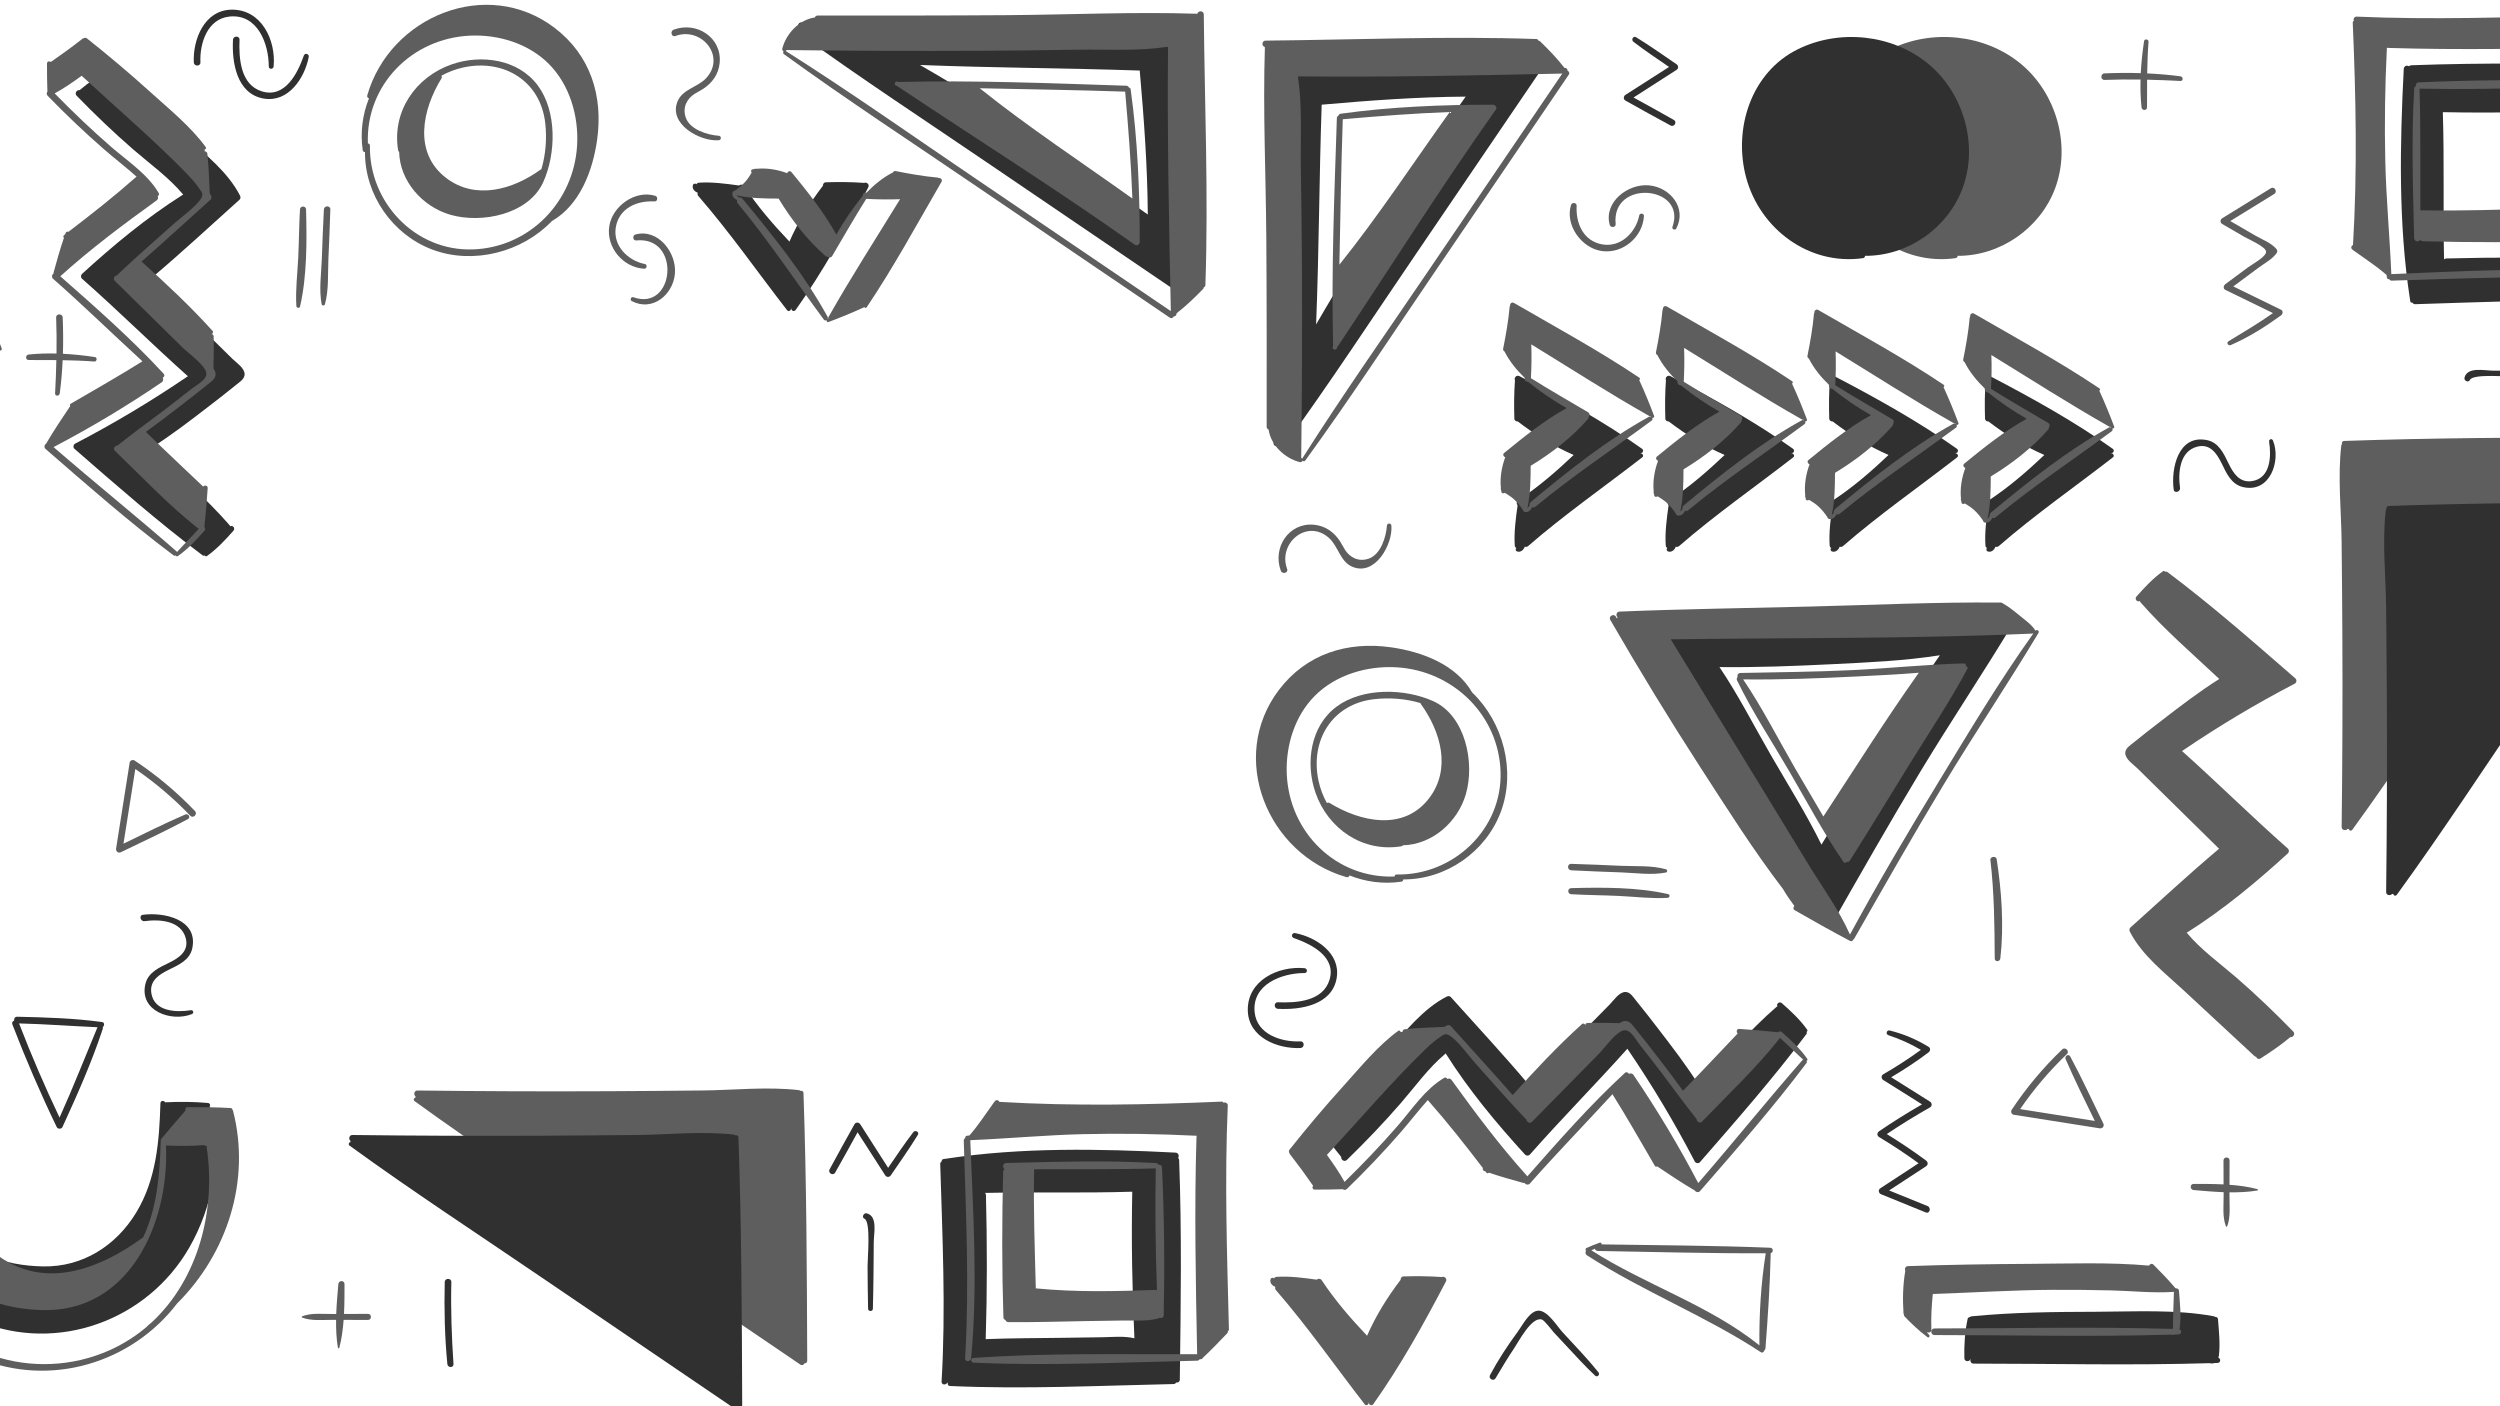 <?xml version="1.0" encoding="UTF-8"?>
<svg id="Layer_1" data-name="Layer 1" xmlns="http://www.w3.org/2000/svg" viewBox="0 0 1920 1080">
  <defs>
    <style>
      .cls-1 {
        fill: #303030;
      }

      .cls-2 {
        fill: #5e5e5e;
      }
    </style>
  </defs>
  <path class="cls-2" d="m1534.1,9.26s-.05.05-.05.07c.05-.12.07-.14.05-.07Z"/>
  <path class="cls-2" d="m1615.08.95c-.76-.17-.59-.14,0,0h0Z"/>
  <g>
    <path class="cls-2" d="m1412.12,136.32c10.63,39.63,48.46,67.84,89.84,61.93.97-.14,1.44-.92,1.51-1.77,32.68.19,63.42-21.08,74.91-51.96,12.31-33.1.78-72.99-26.25-95.39-27.6-22.9-68.53-27.1-100.5-11.2-35.85,17.79-49.5,61.13-39.51,98.39Z"/>
    <path class="cls-1" d="m1341.02,136.32c10.63,39.63,48.46,67.84,89.84,61.93.97-.14,1.44-.92,1.51-1.77,32.68.19,63.42-21.08,74.91-51.96,12.31-33.1.78-72.99-26.25-95.39-27.6-22.9-68.53-27.1-100.5-11.2-35.85,17.79-49.5,61.13-39.51,98.39Z"/>
  </g>
  <g>
    <path class="cls-2" d="m1798.36,416.45c.28,24.03.45,48.06.57,72.12.24,48.84.05,97.68-.54,146.53-.05,2.62,3.28,3.12,4.56,1.49l.97.07c0,1.16,1.75,1.84,2.62.66,35.14-48.35,67.89-98.56,101.54-147.94,33.67-49.41,67.23-98.89,100.83-148.37.87-1.3.17-2.53-.92-3.05,0-1.11-.71-2.2-2.13-2.2-68.45.26-137.15.5-205.55,2.88-1.44.05-1.99,1.42-1.65,2.46-.28.24-.5.57-.54.95-2.84,24.22-.02,50.02.26,74.41Z"/>
    <path class="cls-1" d="m1832.53,466.39c.28,24.03.45,48.06.57,72.12.24,48.84.05,97.68-.54,146.53-.05,2.62,3.28,3.12,4.56,1.49l.97.07c0,1.16,1.75,1.84,2.62.66,35.14-48.35,67.89-98.56,101.54-147.94,33.67-49.41,67.23-98.89,100.83-148.37.87-1.3.17-2.53-.92-3.05,0-1.11-.71-2.2-2.13-2.2-68.45.26-137.15.5-205.55,2.88-1.44.05-1.99,1.42-1.65,2.46-.28.24-.5.57-.54.95-2.84,24.22-.02,50.02.26,74.41Z"/>
  </g>
  <path class="cls-2" d="m1077.95,980.29c-1.63.05-2.39,1.37-2.27,2.6-10.04,13.11-19.14,27.76-25.76,42.96-12.74-13.42-24.57-27.1-34.81-42.6-1.02-1.51-2.84-1.37-3.9-.47-10-1.39-20.94-2.86-30.95-2.15-.83.05-1.47.59-1.82,1.23-.61-.85-2.15-.71-2.58.47-.9,2.39.71,4.61,2.84,5.65.24.12.5.21.76.31-.28.8-.21,1.75.5,2.58,24.39,28.1,45.42,58.39,68.19,87.71,1.06,1.39,3.07.12,3.07-1.35l.19.02c-.21,1.68,2.13,2.74,3.28,1.11,20.94-29.47,39.06-62.17,55.79-94.19,1.18-2.29-1.37-4.28-3.19-3.4-9.69-.71-19.66-.78-29.35-.47Z"/>
  <path class="cls-2" d="m1736.11,812.88c7.77-4.99,15.74-10.35,22.8-16.35,2.08.38,4.16-2.39,2.29-4.32-13.97-14.37-28.43-28.21-43.55-41.33-13.07-11.32-27.17-21.29-38.3-34.62.19-.05.38-.14.59-.26,27.58-17.44,53.17-38.68,77.2-60.66.97-.9.99-2.72,0-3.59-27.69-24.41-53.88-50.43-81.38-74.98.14-.05.28-.14.45-.24,27.72-18.86,56.45-36.03,86.2-51.51,1.37-.71,1.7-2.91.5-3.95-32.11-27.93-64.3-56.21-98.37-81.78-.54-.43-1.16-.38-1.68-.12-.33-.59-.99-.94-1.72-.45-7.61,5.39-14.25,12.52-20.39,19.49-1.65,1.89.76,4.54,2.55,3.33.07.26.17.52.38.78,18.41,21.15,40.29,39.91,60.73,59.14-15.45,9.71-29.99,20.89-44.42,32.02-7.16,5.51-14.34,11.03-21.34,16.78-2.5,2.06-6.45,4.32-6.45,8.08,0,4.77,6.52,9.03,9.29,11.74,6.99,6.88,13.99,13.75,20.98,20.65,13.94,13.7,27.88,27.43,41.82,41.16-.12.07-.24.09-.33.19-23.16,19.47-45.32,40.15-67.86,60.33-.85.78-.87,2.1-.4,3.05,9.4,18.36,26.63,31.47,41.49,45.25,18.05,16.75,36.11,33.51,54.16,50.26.43.4.9.61,1.37.69.47,1.3,1.87,2.17,3.4,1.21Z"/>
  <g>
    <path class="cls-1" d="m1850.76,229.25c.09.66.21,1.35.31,2.01.14.95.97,1.3,1.77,1.25.38.64,1.04,1.13,2.03,1.11,55.77-1.68,111.29-4.37,167.06-1.04,2.67.14,2.88-3.45.8-4.39l.17-.4c1.02.35,2.34-.17,2.41-1.63,2.62-56.9-.28-114.79-1.49-171.72-.02-.99-.52-1.63-1.16-2.01.21-1.32-.5-2.79-2.22-2.81-.52,0-1.04-.02-1.56-.02-55.48-.76-111.55-1.54-166.99.52-.78.02-1.35.33-1.72.78-1.42-.97-3.97-.33-4.09,1.96-2.98,58.1-4.18,118.69,4.68,176.39Zm137.12-119.59c.12,9.97.28,19.94.43,29.89.31,19.71.21,39.46,1.02,59.14-36.74-1.16-73.91-1.11-110.66-.19-.73.02-1.25.31-1.65.71-.78-37.67.26-75.43-.92-113.07,37.33.73,75.28.09,112.57-1.65-1.91,8.13-.9,16.85-.78,25.17Z"/>
    <g>
      <path class="cls-2" d="m1971.02,61.98c-37.62-.8-75.85-.43-113.42,1.3-1.73.07-2.43,1.54-2.25,2.84-.64.28-1.13.85-1.21,1.75-2.32,38.19-.95,76.82-.09,115.03.07,2.74,3.66,3.17,4.75,1.25.38.64.99,1.11,1.96,1.13,37.12.97,74.72.99,111.84-.19,1.13-.05,1.82-.76,2.03-1.58.9-.26,1.63-.99,1.63-2.22.24-19.92-.47-39.89-.78-59.81-.14-9.19-.26-18.41-.43-27.6-.14-9.19.8-19.07-1.7-27.95-.09-.31-.28-.54-.5-.69.66-1.3.07-3.21-1.84-3.26Zm-112.83,6.1c31.05.59,62.48.21,93.62-.92-.19.21-.31.47-.28.8,1.09,30.95,1.84,61.34-1.18,92.25-30.53.8-60.94,1.89-91.49,1.3-.21-31.14.31-62.33-.66-93.43Z"/>
      <path class="cls-2" d="m1806.65,191.71c.26.19.54.38.8.57.26.31.54.54.92.69,8.2,5.93,16.59,11.32,24.29,18.01.07.05.12.07.19.09.09.71.19,1.42.31,2.13.14.92.97,1.3,1.77,1.23.38.66,1.02,1.16,2.03,1.11,55.77-1.65,111.29-4.35,167.06-1.04,2.67.17,2.88-3.47.78-4.39-.24-.09-.5-.17-.78-.19-55.34-5.29-111.63-1.56-167.06.59-.17,0-.28.07-.43.09-1.21-28.95-3.95-57.77-4.63-86.77-.69-29.09-.21-58.15,1.23-87.22.26.09.52.19.83.19,55.43,1.72,111.48.59,166.94-.5v.05c.24,56.97-1.21,114.91,2.88,171.72.07.87.57,1.42,1.18,1.63,1.04.38,2.36-.17,2.41-1.63,2.65-56.88-.26-114.77-1.49-171.72,0-.97-.5-1.61-1.16-2.01.05-.14.05-.31.05-.47.09-.28.07-.61-.17-.95-.19-.5-.54-.9-1.06-1.16-6.03-6.43-12.41-12.52-18.76-18.6-.54-.5-1.13-.57-1.68-.43-.12-.47-.47-.85-1.13-.83-57.51,1.44-114.63,3.38-172.16.87-1.63-.07-2.76,1.96-2.03,3.31-.52.19-.92.64-.87,1.39,2.43,57.04,3.59,113.75.19,170.77-1.32.4-1.91,2.36-.45,3.45Z"/>
    </g>
  </g>
  <g>
    <path class="cls-1" d="m1508.62,1043.13c.07,2.79,4.11,2.98,4.61.61l.17.02c-.52,1.51.24,3.5,2.29,3.5,60.47,0,121.2,1.47,181.66-.35.07.02.12.07.19.09,1.21.26,2.2.17,3.05-.19.85-.02,1.7-.02,2.55-.07,2.41-.07,2.6-3.33.59-3.95.17-.59.31-1.21.38-1.82,1.11-8.84-.02-18.9-.69-27.76-.09-1.37-1.23-1.94-2.24-1.8-.19-.21-.43-.4-.8-.47-.09-.02-.17-.02-.26-.05-29.11-5.46-61.27-3.52-90.76-3.45-31.66.09-63.73.38-95.23,3.5-.59.07-1.04.31-1.39.64-.71.05-1.39.4-1.56,1.21-2.2,9.97-2.79,20.16-2.55,30.34Z"/>
    <path class="cls-2" d="m1461.86,1008.6c.02.45.21.78.43,1.06-.09.45,0,.97.45,1.42,5.41,5.65,11.34,11.2,17.58,15.9,1.06.8,2.08-.83,1.32-1.7-.61-.76-1.28-1.47-1.91-2.2,1.25.73,3.19.33,3.52-1.28.05-.19.05-.38.05-.59-.38-9.19.21-18.29,1.09-27.43,30.91-1.02,61.7-3.05,92.65-3.19,14.72-.07,29.44.09,44.16.43,15.95.38,32.44,2.25,48.37,1.13-.21,5.17-.92,28.33-.73,28.36-.43-.07-.78,0-1.13.09-60.59-1.82-121.41-.35-181.99-.35-1.23,0-2.01.71-2.32,1.61-.5,1.49.26,3.47,2.32,3.47,60.47,0,121.2,1.49,181.66-.33.07.02.12.07.19.09,1.18.26,2.17.14,3.02-.19.87-.02,1.72-.05,2.58-.07,2.41-.07,2.6-3.33.57-3.95.19-.59.33-1.21.4-1.84,1.11-8.84-.02-18.88-.69-27.74-.12-1.37-1.25-1.96-2.24-1.8-.17-.19-.4-.33-.69-.43-5.27-6.22-10.92-12.08-16.68-17.84-1.21-1.18-2.81-.43-3.33.76-30.27-2.69-61.2-1.54-91.54-1.35-31.24.19-62.48.64-93.71,1.75-2.01.07-2.67,2.17-1.98,3.54-1.87,10.82-2.1,21.72-1.39,32.66Z"/>
  </g>
  <g>
    <path class="cls-1" d="m1260.22,481.04c-.47.69-.59,1.58,0,2.53,23.72,38.78,47.45,77.55,71.22,116.28,11.48,18.69,22.97,37.38,34.45,56.1,11.34,18.45,21.64,39.18,35.59,55.79.4.5.87.52,1.28.33.95.66,2.34.69,3.1-.61,22.66-39.72,45.2-79.44,68.83-118.6,23.63-39.11,49.17-77.06,72.66-116.23,1.02-1.68-1.46-3.02-2.55-1.49-.31.43-.59.83-.9,1.25l-.14-.09c.61-1.11.12-2.84-1.56-2.86-93.38-1.51-187.03,1.82-280.41,3.07-2.6.02-3.1,3.24-1.56,4.54Zm138.66,167.65c-11.44-23.3-25.43-45.56-38.42-68.01-13.14-22.68-25.24-46.62-39.91-68.36,28.71.33,57.51-.78,86.2-2.2,27.67-1.37,55.67-2.55,83.08-6.88-16.47,23.3-30.74,48.32-45.79,72.54-15.08,24.29-30.34,48.46-45.16,72.9Z"/>
    <g>
      <path class="cls-2" d="m1334.08,522.6c11.67,24.08,26.82,46.93,40.26,70.06,13.49,23.2,26.23,47.24,41.47,69.33.73,1.06,1.98.76,2.43-.09.87.24,1.87,0,2.48-.97,15.36-24.34,30.32-48.91,45.42-73.42,15.08-24.41,31.21-48.49,44.8-73.77.57-1.11-.19-2.03-1.09-2.17.19-.92-.35-2.08-1.49-2.06-28.59.73-57.16,3.76-85.73,5.13-28.64,1.37-57.28,1.61-85.94,2.2-1.91.02-2.65,1.82-2.24,3.21-.59.61-.87,1.54-.38,2.55Zm90.88-3.02c16.16-.8,32.47-1.56,48.68-2.91-25.52,36.01-49.13,73.49-73.3,110.4-7.14-12.38-14.56-24.62-21.67-36.93-13.14-22.68-25.24-46.64-39.93-68.36,28.73.33,57.54-.78,86.22-2.2Z"/>
      <path class="cls-2" d="m1236.7,476.09c22.24,38.45,45.34,76.37,69.47,113.66,20.25,31.26,40.45,63.33,63.19,93.03,2.55,4.49,5.67,8.86,8.72,13.02-.92.85-1.13,2.43.26,3.24,14.08,8.06,28.21,16.07,42.56,23.61,1.06.57,2.01-.09,2.32-.95.33-.17.61-.43.85-.83,22.66-39.7,45.2-79.42,68.83-118.57,23.63-39.11,49.17-77.06,72.66-116.23.95-1.58-1.16-2.84-2.34-1.72-2.62-4.44-7.75-7.99-11.65-11.2-4.28-3.52-8.74-7.18-13.59-9.88-.26-.31-.66-.5-1.21-.52h-1.82c-48.18-.43-96.5,1.87-144.68,3.07-48.82,1.25-97.71,1.87-146.5,3.88-2.5.12-2.98,3.19-1.44,4.37-.24.28-.4.59-.52.92-.26-.47-.54-.92-.83-1.39-1.58-2.76-5.88-.28-4.28,2.5Zm323.7,10.54c.31-.02.57-.09.8-.19.12.05.21.12.33.17-26.04,36.41-49.2,75.26-72.45,113.47-23.56,38.73-46.69,77.81-68.31,117.65-8.48-19.12-21.64-37.03-32.49-54.8-11.84-19.4-23.68-38.8-35.52-58.2-23.18-37.93-46.41-75.83-69.64-113.75,92.34-1.18,185-.38,277.27-4.35Z"/>
    </g>
  </g>
  <g>
    <path class="cls-2" d="m1026.55,542.66c-20.23,14.96-24.13,43.41-16.28,66.04,9.64,27.91,36.39,46.17,66.09,41.23.52-.09.9-.38,1.16-.76,22.4-.54,41.99-17.77,48.25-39.2,7.04-24.1-.21-60.37-25.19-71.55-21.95-9.81-54.14-10.47-74.03,4.23Zm64.63-2.03c15.19,20.94,23.63,49.74,6.45,72.33-19.57,25.69-52.86,18.27-76.51,3.73-.8-.5-1.56-.35-2.08.07-2.88-5.22-5.1-10.99-6.45-17.27-6.52-30.91,10.52-58.88,42.79-62.52,11.6-1.32,24.17-.43,35.56,3,0,.21.07.45.24.66Z"/>
    <path class="cls-2" d="m1034.07,673.64c1.23.35,2.08-.38,2.36-1.3,12.26,4.89,25.8,6.81,39.77,4.8.99-.12,1.47-.9,1.54-1.75,32.68.19,63.42-21.08,74.91-51.96,11.63-31.33,1.94-68.69-22.02-91.61-12.31-21.43-38.52-31.33-62.31-34.69-33.72-4.77-65.15,5.1-86.13,32.75-39.32,51.84-8.86,126.32,51.89,143.76Zm118.36-80.98c1.47,44.14-36.15,79.73-79.73,78.95-1.09,0-1.63.73-1.7,1.56-44.73,1.65-80.77-33.67-82.75-78.59-.95-21.64,5.98-44.59,21.53-60.18,16.19-16.26,40.34-23.25,62.85-21.9,43.17,2.55,78.36,36.48,79.8,80.17Z"/>
  </g>
  <g>
    <path class="cls-1" d="m1524.49,321.39c.05,1.63,1.37,2.39,2.6,2.27,13.11,10.04,27.76,19.14,42.96,25.76-13.42,12.74-27.1,24.57-42.6,34.81-1.51,1.02-1.37,2.84-.47,3.9-1.39,10-2.86,20.94-2.15,30.95.05.83.59,1.47,1.23,1.82-.85.61-.71,2.15.47,2.58,2.39.9,4.61-.71,5.65-2.84.12-.24.21-.5.31-.76.8.28,1.75.21,2.58-.5,28.1-24.39,58.39-45.42,87.71-68.19,1.39-1.06.12-3.07-1.35-3.07l.02-.19c1.68.21,2.74-2.13,1.11-3.28-29.47-20.94-62.17-39.06-94.19-55.79-2.29-1.18-4.28,1.37-3.4,3.19-.71,9.69-.78,19.66-.47,29.35Z"/>
    <path class="cls-1" d="m1404.85,321.39c.05,1.63,1.37,2.39,2.6,2.27,13.11,10.04,27.76,19.14,42.96,25.76-13.42,12.74-27.1,24.57-42.6,34.81-1.51,1.02-1.37,2.84-.47,3.9-1.39,10-2.86,20.94-2.15,30.95.05.83.59,1.47,1.23,1.82-.85.61-.71,2.15.47,2.58,2.39.9,4.61-.71,5.65-2.84.12-.24.21-.5.31-.76.8.28,1.75.21,2.58-.5,28.1-24.39,58.39-45.42,87.71-68.19,1.39-1.06.12-3.07-1.35-3.07l.02-.19c1.68.21,2.74-2.13,1.11-3.28-29.47-20.94-62.17-39.06-94.19-55.79-2.29-1.18-4.28,1.37-3.4,3.19-.71,9.69-.78,19.66-.47,29.35Z"/>
    <path class="cls-1" d="m1278.96,321.39c.05,1.63,1.37,2.39,2.6,2.27,13.11,10.04,27.76,19.14,42.96,25.76-13.42,12.74-27.1,24.57-42.6,34.81-1.51,1.02-1.37,2.84-.47,3.9-1.39,10-2.86,20.94-2.15,30.95.05.83.59,1.47,1.23,1.82-.85.61-.71,2.15.47,2.58,2.39.9,4.61-.71,5.65-2.84.12-.24.21-.5.31-.76.8.28,1.75.21,2.58-.5,28.1-24.39,58.39-45.42,87.71-68.19,1.39-1.06.12-3.07-1.35-3.07l.02-.19c1.68.21,2.74-2.13,1.11-3.28-29.47-20.94-62.17-39.06-94.19-55.79-2.29-1.18-4.28,1.37-3.4,3.19-.71,9.69-.78,19.66-.47,29.35Z"/>
    <path class="cls-1" d="m1163.01,321.39c.05,1.63,1.37,2.39,2.6,2.27,13.11,10.04,27.76,19.14,42.96,25.76-13.42,12.74-27.1,24.57-42.6,34.81-1.51,1.02-1.37,2.84-.47,3.9-1.39,10-2.86,20.94-2.15,30.95.05.83.59,1.47,1.23,1.82-.85.61-.71,2.15.47,2.58,2.39.9,4.61-.71,5.65-2.84.12-.24.21-.5.31-.76.8.28,1.75.21,2.58-.5,28.1-24.39,58.39-45.42,87.71-68.19,1.39-1.06.12-3.07-1.35-3.07l.02-.19c1.68.21,2.74-2.13,1.11-3.28-29.47-20.94-62.17-39.06-94.19-55.79-2.29-1.18-4.28,1.37-3.4,3.19-.71,9.69-.78,19.66-.47,29.35Z"/>
    <path class="cls-2" d="m1507.76,276.09c-.19.99.36,1.71,1.06,2.03,3.73,7.46,9.43,14.45,15.48,20.24,0,.26-.01.5,0,.73,0,1.63,1.32,2.39,2.55,2.33,9.21,7.38,19.22,14.3,29.67,20.19-17.17,9.51-32.85,22.07-47.95,34.44-1.4,1.15-.52,2.85.82,3.3-2.8,7.43-4.17,15.79-3.36,23.68-.22.54-.17,1.18.22,1.68.06.4.08.78.16,1.19.21,1.3,1.81,1.46,2.63.75,2.42,1.52,4.82,2.97,6.98,4.94,2.71,2.43,4.98,5.27,6.99,8.29.03.54.33,1.07.96,1.32,2.62,1.03,5.13-1.02,6.04-3.48.8.33,1.74.28,2.59-.41,28.63-23.75,59.43-44.05,89.27-66.14.77-.57.74-1.4.33-2.07.82.18,1.88-.48,1.52-1.41-3.49-9.32-7.32-18.63-11.48-27.66.64-.24.95-1.18.18-1.7-30.95-20.81-64.12-38.78-96.38-57.49-1.56-.91-3.2.52-2.91,2.08-.17.19-.32.44-.35.77-.99,10.94-2.87,21.65-5.03,32.41Zm113.43,51.75c.07.17.16.31.2.45-.49-.25-1.08-.33-1.65-.01-32.39,17.8-62.26,41.83-90.67,65.35-.31.28-.53.58-.68.88-.22.18-.34.44-.33.8.07.99-.3,1.84-1.1,2.46-.22.18-.46.3-.69.39.15-.21.25-.44.32-.73,2.12-9.9,2.28-20.96,2.31-31.12.05-.12.05-.26.06-.4,16.16-9.84,31.56-21.72,44.04-35.99.41-.46.54-1,.51-1.5.8-1.05.89-2.79-.46-3.58-14.69-8.71-29.48-17.09-43.95-26.21.46-8.57.59-17.34.27-25.97,30.04,18.42,59.89,37.69,90.57,55,.44.25.87.28,1.25.19Z"/>
    <path class="cls-2" d="m1388.13,273.31c-.19.99.36,1.71,1.06,2.03,3.73,7.46,9.43,14.45,15.48,20.24,0,.26-.01.5,0,.73,0,1.63,1.32,2.39,2.55,2.33,9.21,7.38,19.22,14.3,29.67,20.19-17.17,9.51-32.85,22.07-47.95,34.44-1.4,1.15-.52,2.85.82,3.3-2.8,7.43-4.17,15.79-3.36,23.68-.22.54-.17,1.18.22,1.68.06.4.08.78.16,1.19.21,1.3,1.81,1.46,2.63.75,2.42,1.52,4.82,2.97,6.98,4.94,2.71,2.43,4.98,5.27,6.99,8.29.03.54.33,1.07.96,1.32,2.62,1.03,5.13-1.02,6.04-3.48.8.33,1.74.28,2.59-.41,28.63-23.75,59.43-44.05,89.27-66.14.77-.57.74-1.4.33-2.07.82.18,1.88-.48,1.52-1.41-3.49-9.32-7.32-18.63-11.48-27.66.64-.24.95-1.18.18-1.7-30.95-20.81-64.12-38.78-96.38-57.49-1.56-.91-3.2.52-2.91,2.08-.17.19-.32.44-.35.77-.99,10.94-2.87,21.65-5.03,32.41Zm113.43,51.75c.07.17.16.31.2.45-.49-.25-1.08-.33-1.65-.01-32.39,17.8-62.26,41.83-90.67,65.35-.31.28-.53.58-.68.88-.22.18-.34.44-.33.8.07.99-.3,1.84-1.1,2.46-.22.18-.46.3-.69.39.15-.21.25-.44.32-.73,2.12-9.9,2.28-20.96,2.31-31.12.05-.12.05-.26.06-.4,16.16-9.84,31.56-21.72,44.04-35.99.41-.46.54-1,.51-1.5.8-1.05.89-2.79-.46-3.58-14.69-8.71-29.48-17.09-43.95-26.21.46-8.57.59-17.34.27-25.97,30.04,18.42,59.89,37.69,90.57,55,.44.25.87.28,1.25.19Z"/>
    <path class="cls-2" d="m1271.78,270.61c-.19.99.36,1.71,1.06,2.03,3.73,7.46,9.43,14.45,15.48,20.24,0,.26-.01.5,0,.73,0,1.63,1.32,2.39,2.55,2.33,9.21,7.38,19.22,14.3,29.67,20.19-17.17,9.51-32.85,22.07-47.95,34.44-1.4,1.15-.52,2.85.82,3.3-2.8,7.43-4.17,15.79-3.36,23.68-.23.54-.17,1.18.22,1.68.06.4.08.78.16,1.19.21,1.3,1.81,1.46,2.63.75,2.42,1.52,4.82,2.97,6.98,4.94,2.71,2.43,4.98,5.27,6.99,8.29.03.54.33,1.07.96,1.32,2.62,1.03,5.13-1.02,6.04-3.48.8.33,1.74.28,2.59-.41,28.63-23.75,59.43-44.05,89.27-66.14.77-.57.74-1.4.33-2.07.82.18,1.88-.48,1.52-1.41-3.49-9.32-7.32-18.63-11.48-27.66.64-.24.95-1.18.18-1.7-30.95-20.81-64.12-38.78-96.38-57.49-1.56-.91-3.2.52-2.91,2.08-.17.19-.32.44-.35.77-.99,10.94-2.87,21.65-5.03,32.41Zm113.43,51.75c.07.17.16.31.2.45-.49-.25-1.08-.33-1.65-.01-32.39,17.8-62.26,41.83-90.67,65.35-.31.28-.53.58-.68.88-.22.18-.34.44-.33.8.07.99-.3,1.84-1.1,2.46-.22.18-.46.3-.69.39.15-.21.25-.44.32-.73,2.12-9.9,2.28-20.96,2.31-31.12.05-.12.05-.26.06-.4,16.16-9.84,31.56-21.72,44.04-35.99.41-.46.54-1,.51-1.5.8-1.05.89-2.79-.46-3.58-14.69-8.71-29.48-17.09-43.95-26.21.46-8.57.59-17.34.27-25.97,30.04,18.42,59.89,37.69,90.57,55,.44.25.87.28,1.25.19Z"/>
    <path class="cls-2" d="m1154.41,267.89c-.19.99.36,1.71,1.06,2.03,3.73,7.46,9.43,14.45,15.48,20.24,0,.26-.01.5,0,.73,0,1.63,1.32,2.39,2.55,2.33,9.21,7.38,19.22,14.3,29.67,20.19-17.17,9.51-32.85,22.07-47.95,34.44-1.4,1.15-.52,2.85.82,3.3-2.8,7.43-4.17,15.79-3.36,23.68-.22.54-.17,1.18.22,1.68.06.4.08.78.16,1.19.21,1.3,1.81,1.46,2.63.75,2.42,1.52,4.82,2.97,6.98,4.94,2.71,2.43,4.98,5.27,6.99,8.29.03.54.33,1.07.96,1.32,2.62,1.03,5.13-1.02,6.04-3.48.8.33,1.74.28,2.59-.41,28.63-23.75,59.43-44.05,89.27-66.14.77-.57.74-1.4.33-2.07.82.18,1.88-.48,1.52-1.41-3.49-9.32-7.32-18.63-11.48-27.66.64-.24.95-1.18.18-1.7-30.95-20.81-64.12-38.78-96.38-57.49-1.56-.91-3.2.52-2.91,2.08-.17.19-.32.44-.35.77-.99,10.94-2.87,21.65-5.03,32.41Zm113.43,51.75c.07.17.16.31.2.45-.49-.25-1.08-.33-1.65-.01-32.39,17.8-62.26,41.83-90.67,65.35-.31.28-.53.58-.68.88-.22.18-.34.44-.33.8.07.99-.3,1.84-1.1,2.46-.22.18-.46.3-.69.39.15-.21.25-.44.32-.73,2.12-9.9,2.28-20.96,2.31-31.12.05-.12.05-.26.06-.4,16.16-9.84,31.56-21.72,44.04-35.99.41-.46.54-1,.51-1.5.8-1.05.89-2.79-.46-3.58-14.69-8.71-29.48-17.09-43.95-26.21.46-8.57.59-17.34.27-25.97,30.04,18.42,59.89,37.69,90.57,55,.44.25.87.28,1.25.19Z"/>
  </g>
  <g>
    <path class="cls-1" d="m1013.74,865.75c4.99,7.77,10.35,15.74,16.35,22.8-.38,2.08,2.39,4.16,4.32,2.29,14.37-13.97,28.21-28.43,41.33-43.55,11.32-13.07,21.29-27.17,34.62-38.3.05.19.14.38.26.59,17.44,27.58,38.68,53.17,60.66,77.2.9.97,2.72.99,3.59,0,24.41-27.69,50.43-53.88,74.98-81.38.05.14.14.28.24.45,18.86,27.72,36.03,56.45,51.51,86.2.71,1.37,2.91,1.7,3.95.5,27.93-32.11,56.21-64.3,81.78-98.37.43-.54.38-1.16.12-1.68.59-.33.94-.99.45-1.72-5.39-7.61-12.52-14.25-19.49-20.39-1.89-1.65-4.54.76-3.33,2.55-.26.07-.52.17-.78.38-21.15,18.41-39.91,40.29-59.14,60.73-9.71-15.45-20.89-29.99-32.02-44.42-5.51-7.16-11.03-14.34-16.78-21.34-2.06-2.5-4.32-6.45-8.08-6.45-4.77,0-9.03,6.52-11.74,9.29-6.88,6.99-13.75,13.99-20.65,20.98-13.71,13.94-27.43,27.88-41.16,41.82-.07-.12-.09-.24-.19-.33-19.47-23.16-40.15-45.32-60.33-67.86-.78-.85-2.1-.87-3.05-.4-18.36,9.4-31.47,26.63-45.25,41.49-16.75,18.05-33.51,36.11-50.26,54.16-.4.43-.61.9-.69,1.37-1.3.47-2.17,1.87-1.21,3.4Z"/>
    <path class="cls-2" d="m990.38,885.72c.02.57.33,1.09.92,1.37.07.14.12.31.24.45,5.91,7.59,11.48,15.26,16.94,23.16-.9.92-.52,2.91,1.16,2.91,7.18.09,14.41-.12,21.6-.31.9.66,2.15.8,3.19-.19,14.37-13.97,28.19-28.43,41.33-43.57,7.09-8.15,13.63-16.75,20.82-24.74.07.14.14.28.26.43,14.86,16.8,28.43,34.07,42.01,51.84-.28.85,0,1.89,1.09,2.29.31.12.59.21.9.31.21.31.45.59.69.9.57.76,1.54.59,1.96.02,8.67,3,17.65,5.48,26.49,7.92.31.07.57.05.8-.05.19.19.35.38.52.57.87.97,2.72,1.02,3.59,0,20.63-23.39,42.39-45.72,63.47-68.69,10.94,17.49,21.08,35.28,31.43,53.07.05.12.12.24.21.35.33.59.66,1.18,1.02,1.77.35.61,1.21.61,1.7.24,9.48,6.43,19.02,12.76,28.9,18.55.71,1.37,2.91,1.68,3.95.5,27.93-32.11,56.21-64.3,81.78-98.37.43-.57.38-1.16.12-1.68.59-.33.95-1.02.43-1.72-5.36-7.61-12.5-14.27-19.47-20.39-.99-.87-2.2-.61-2.93.09-9.9-1.06-19.83-1.91-29.75-2.55-2.1-.14-2.46,2.41-1.21,3.52-14.01,14.65-27.79,29.49-41.99,43.97-6.29-8.74-12.85-17.3-19.4-25.83-5.51-7.16-11.06-14.32-16.78-21.31-2.06-2.5-4.32-6.45-8.08-6.45-1.54,0-3.02.69-4.42,1.68-8.22-.17-16.49-.38-24.72-.14-1.09.05-1.65.83-1.73,1.68-.19-.99-1.44-1.75-2.43-.85-18.83,16.99-36.32,35.66-53.24,54.54-15.62-17.86-31.73-35.33-47.54-53-.78-.87-2.1-.9-3.07-.4-.69.35-1.35.73-2.01,1.11-.09,0-.17-.05-.26-.05-9.95.35-19.99.8-29.89,1.77-1.23.12-1.89,1.13-1.89,2.1h-1.49c0-.73-.95-1.42-1.61-.95-15.81,11.46-29.21,28.07-42.25,42.46-14.34,15.83-28.1,32.18-41.4,48.91-.73.92-.52,2.01.05,2.76Zm124.79-89.08c6.66,5.41,12.43,13.87,18.17,20.27,12.59,14.08,25.02,28.38,38.04,42.06.28.31.59.47.9.57-.05,1.98,2.53,3.8,4.32,1.96,11.65-11.81,23.3-23.65,34.92-35.49,5.29-5.39,10.59-10.75,15.88-16.14,5.15-5.22,11.15-14.13,17.46-17.75,6.66-3.8,10.68,5.46,14.77,10.63,5.81,7.33,11.53,14.72,17.18,22.16,8.74,11.51,17.13,23.25,26.18,34.5-.07,1.96,2.46,3.76,4.21,1.94,19.92-20.75,41.49-40.97,59.31-63.56.21-.26.31-.54.35-.83,6.14,5.46,11.86,11.34,17.96,16.8-.17.09-.33.19-.5.35-27.17,31.07-53.05,63.26-80.08,94.47-15-28.64-31.59-56.33-49.76-83.06-.9-1.32-2.43-1.37-3.52-.78-.47-1.11-1.91-1.77-3.1-.69-26.65,24.55-50.85,52.15-74.81,79.35-21.17-23.42-39.84-48.42-58.29-74.01-.83-1.18-2.2-1.28-3.21-.78-.43-.8-1.44-1.37-2.39-.83-14.65,8.6-24.53,23.94-35.47,36.53-13.09,15.05-26.82,29.49-41.09,43.41-3.95-7.18-8.74-14.13-13.56-20.77.07-.05.12-.09.19-.14,24.91-26.87,48.94-55.17,75.21-80.74,3.12-3.05,6.33-5.86,9.85-8.41,4.77-3.47,6.1-4.91,10.87-1.04Z"/>
  </g>
  <g>
    <path class="cls-1" d="m1187.68,43.13c0-1.11-.71-2.2-2.13-2.2-68.45.26-137.15.5-205.55,2.88-1.44.05-1.99,1.42-1.65,2.46-.28.24-.5.57-.54.95-2.84,24.22-.02,50.02.26,74.41.28,24.03.45,48.06.57,72.12.24,48.84.05,97.68-.54,146.53-.05,2.62,3.28,3.12,4.56,1.49l.97.07c0,1.16,1.75,1.84,2.62.66,35.14-48.35,67.89-98.56,101.54-147.94,33.67-49.41,67.23-98.89,100.83-148.37.87-1.3.17-2.53-.92-3.05Zm-62.05,31.07c-40.17,56.85-80.13,114.6-114.86,174.98,2.25-56.21,2.36-112.55,4.28-168.79,36.89-3.24,73.56-5.95,110.59-6.19Z"/>
    <g>
      <path class="cls-2" d="m1023.64,266.16c-.57.99.05,1.87.85,2.15.83.5,2.15.14,2.22-1.13v-.09c40.71-61.04,79.7-123.04,122.12-182.94.83-1.16.45-2.27-.38-2.95-.4-.47-.99-.8-1.8-.8-39.06,0-78.43,1.56-117.13,6.95-.83.12-1.3.71-1.49,1.39-.71.31-1.3.97-1.32,1.96-1.89,58.25-4.32,116.85-2.88,175.14-.07.09-.12.21-.19.33Zm7.61-174.57c27.41-2.41,54.7-4.54,82.11-5.55-28.14,39.3-54.44,79.47-84.71,117.25.83-37.24,1.32-74.48,2.6-111.7Z"/>
      <path class="cls-2" d="m971.19,36.03c.07.09.17.19.24.28-1.56,48.42.73,97.19,1.09,145.65.35,48.58.33,97.14.28,145.72,0,1.18.66,1.91,1.49,2.24,1.7,12.05,12.48,22.05,23.87,24.98,1.06.28,1.8-.31,2.06-1.06.57.54,1.63.66,2.24-.17,35.14-48.35,67.86-98.56,101.54-147.94,33.67-49.41,67.23-98.89,100.8-148.37.9-1.3.19-2.53-.9-3.05,0-1.11-.71-2.2-2.13-2.2h-.28c-5.62-7.28-12.1-13.97-18.67-20.34-.43-.43-.92-.57-1.37-.59-.17-.64-.69-1.18-1.56-1.21-69.14-2.39-138.78.57-207.94,1.23-2.91.02-3.14,4.11-.76,4.82Zm128.9,167.41c-33.48,49.46-68.08,98.37-100.05,148.84-.17-.26-.4-.5-.73-.66,0-.05.02-.09.02-.17.61-49.62.8-99.24.54-148.87-.12-24.81-.43-49.62-.83-74.43-.35-22.61,1.25-46.62-2.22-69.05.21-.09.38-.24.52-.43,67.41.66,135.07-.73,202.48-2.15-33.27,48.96-66.56,97.9-99.74,146.9Z"/>
    </g>
  </g>
  <path class="cls-2" d="m1684.8,913.97c7.44.66,15.19,1.35,22.95,1.63,0,.92,0,1.83,0,2.75.04,7.75-1.04,16.09,1.74,23.4.19.49.81.49,1,0,2.76-7.26,1.7-15.72,1.74-23.4,0-.88,0-1.77,0-2.65,7.3.1,14.55-.23,21.5-1.41.54-.09.48-.91,0-1.04-6.88-1.83-14.14-2.8-21.48-3.34.02-6.23.05-12.47.06-18.7,0-3-4.67-3.01-4.67,0,.02,6.14.04,12.27.06,18.41-7.73-.39-15.49-.39-22.93-.39-3.1,0-3,4.48,0,4.75Z"/>
  <path class="cls-2" d="m1546.44,856.11c22.02,3.48,44.04,6.96,66.07,10.43,2.21.35,3.85-1.62,2.84-3.7-8.34-17.21-16.36-34.62-25.41-51.47-1.28-2.37-4.54-.29-3.53,2.06,6.93,16.05,14.76,31.72,22.41,47.45-19.11-3.04-38.23-6.07-57.35-9.09,10.51-15.33,22.44-29.37,35.89-42.23,2.37-2.27-1.23-5.86-3.59-3.6-14.68,14.04-27.6,29.5-38.84,46.42-.84,1.26-.07,3.48,1.52,3.73Z"/>
  <path class="cls-2" d="m1206.69,686.76c12.34.72,24.73.74,37.09,1.34,12.28.59,24.74,2.19,37.02,1.44,1.55-.09,2.05-2.45.38-2.84-23.43-5.42-50.51-5.25-74.49-4.62-3.03.08-3,4.51,0,4.69Z"/>
  <path class="cls-2" d="m1206.66,668.39c12.82.72,25.67,1.11,38.5,1.61,11.22.44,23.25,2.25,34.31.09,1.29-.25,1.16-2.15,0-2.48-10.86-3.06-23.1-2.19-34.31-2.66-12.83-.54-25.66-1.18-38.5-1.51-3.2-.08-3.16,4.77,0,4.94Z"/>
  <path class="cls-2" d="m1706.63,172.01c5.59,3.25,11.17,6.49,16.76,9.74,3.3,1.92,16.64,7.65,16.96,11.42.34,3.98-10.69,9.76-13.8,12.08-5.83,4.33-11.67,8.66-17.5,12.99-1.39,1.03-1.88,3.46,0,4.38,12.19,5.94,24.38,11.89,36.59,17.81-11.05,7.76-22.56,14.65-34.13,21.63-1.93,1.16-.24,3.79,1.72,2.94,13.79-5.96,26.44-14.02,38.6-22.79,1.4-1.01,1.84-3.43,0-4.33-12.21-5.99-24.44-11.94-36.67-17.9,6.4-4.75,12.8-9.5,19.2-14.25,4.72-3.5,10.83-6.65,14.24-11.55.67-.97.31-2.27-.4-3.07-4.12-4.73-11.26-7.35-16.66-10.49-6.23-3.62-12.46-7.24-18.69-10.86,11.25-6.94,22.5-13.87,33.75-20.81,2.78-1.71.23-6.11-2.57-4.39-12.47,7.69-24.94,15.38-37.41,23.07-1.61.99-1.68,3.41,0,4.39Z"/>
  <path class="cls-2" d="m1236.26,172.7c.67,2.44,4.84,2.06,4.56-.62-3.55-34.84,55.03-29.68,43.6,2.22-.62,1.72,2.1,2.85,2.95,1.24,8.33-15.74-4.54-31.61-20.87-33.18-16.17-1.55-35.01,12.84-30.24,30.33Z"/>
  <path class="cls-2" d="m1230.09,192.79c16.26,2.34,31.59-10.78,32.45-26.92.11-2.04-3.21-2.53-3.6-.49-2.51,12.95-14.04,24.71-28.16,22.35-14.8-2.47-20.66-16.19-19.92-29.68.14-2.55-3.62-2.9-4.33-.59-4.7,15.4,8,33.07,23.56,35.31Z"/>
  <path class="cls-2" d="m983.66,438.31c1.13,3.01,6,1.71,4.86-1.34-7.38-19.73,15.43-39.09,32.33-23.64,6.85,6.26,8.42,17.86,17.51,21.85,17.67,7.76,31.38-17.12,30.23-31.42-.18-2.21-3.29-2.23-3.45,0-.62,8.57-4.65,22.11-14.01,25.3-7.72,2.63-14.43-.84-18.24-6.92-1.28-2.04-2.32-4.21-3.62-6.24-4.66-7.21-11.34-12.04-20.08-12.89-19.5-1.89-32.09,17.78-25.53,35.29Z"/>
  <path class="cls-2" d="m1218.82,964.1c42.9,27.75,90.77,46.33,133.57,74.42,1.13.74,2.42-.26,2.58-1.37.49-.37.85-.94.91-1.73,1.86-24.15,3.5-48.82,4.03-73.04,2.24-.45,2.1-4.02-.43-4.12-43.09-1.75-86.29-1.87-129.41-2.57.09-.77-.54-1.64-1.45-1.33-3.44,1.17-6.8,2.63-10.12,4.09-1.01.44-.98,1.46-.47,2.16-.62,1.09-.57,2.6.78,3.48Zm137.27-1.61c-3.69,23.01-5.13,47.41-4.86,70.73-38.53-30.96-87.62-46.41-129.06-72.97.89-.42,1.79-.82,2.68-1.26.28.94,1.05,1.73,2.32,1.75,42.95.69,85.96,2,128.92,1.75Z"/>
  <path class="cls-2" d="m1531.95,736.09c.02,2.84,4,2.69,4.31,0,2.87-24.98,1-51.44-2.8-76.24-.42-2.71-5.16-2.11-4.84.65,2.97,25.35,3.18,50.12,3.33,75.58Z"/>
  <path class="cls-2" d="m1616.28,61.38c9.24-.36,18.45-.42,27.65-.28-.18,7.16.01,14.3.75,21.32.28,2.65,4.23,2.78,4.23,0,0-7.11,0-14.16.07-21.21,8.52.19,17.04.52,25.58.97,2.35.12,2.2-3.27,0-3.57-8.48-1.13-16.99-1.84-25.52-2.24.14-8.1.42-16.2,1.04-24.36.15-1.93-3.13-2.42-3.43-.46-1.22,8.07-2.12,16.34-2.54,24.62-9.27-.29-18.55-.21-27.83.18-3.22.13-3.24,5.15,0,5.02Z"/>
  <path class="cls-1" d="m1443.06,873.22c10.45,6.27,20.57,12.99,30.42,20.15-9.78,6.4-19.57,12.8-29.35,19.21-1.96,1.28-1.4,3.82.61,4.64,11.43,4.65,22.85,9.29,34.28,13.94,3.03,1.23,4.35-3.68,1.35-4.9-9.84-4-19.69-8-29.53-12,9.46-6.19,18.92-12.39,28.39-18.58,1.7-1.12,1.54-3.23,0-4.38-9.77-7.24-19.83-13.99-30.19-20.34,10.83-7.25,21.89-14.1,33.24-20.51,1.7-.96,1.57-3.38,0-4.37-9.95-6.25-19.91-12.5-29.86-18.76,9.91-5.84,19.48-12.14,28.68-19.07,1.47-1.11,1.74-3.26,0-4.32-9.41-5.71-19.13-9.87-29.83-12.51-2.35-.58-3.28,2.86-1,3.61,8.83,2.92,17.04,6.63,24.98,11.27-9.34,6.74-18.94,13.02-28.95,18.76-1.69.97-1.58,3.37,0,4.36,9.94,6.24,19.88,12.49,29.81,18.73-11.27,6.49-22.28,13.36-33.04,20.69-1.55,1.06-1.71,3.35,0,4.37Z"/>
  <path class="cls-1" d="m1669.39,375.97c.43,3.21,5.33,1.85,4.88-1.35-1.62-11.5-.42-28.24,13.4-31.64,9.73-2.39,14.85,5.36,18.52,12.81,3.76,7.64,7.33,16.17,16.47,18.29,20.72,4.82,29.27-20.13,23-35.71-.74-1.85-3.29-1.16-2.98.82,1.73,11.07,1.21,28.02-13.02,30.28-9.77,1.55-14.51-6.1-18.11-13.49-3.74-7.67-7.46-16.16-16.72-18-22.11-4.4-27.59,22.09-25.44,37.98Z"/>
  <path class="cls-1" d="m1248.33,77.25c11.55,6.4,23.03,12.92,34.68,19.13,2.8,1.49,5.27-2.68,2.5-4.27-10.24-5.88-20.62-11.52-30.96-17.22,11.02-7.07,22.05-14.13,33.05-21.24,1.63-1.06,1.57-3.23,0-4.3-10.28-6.99-20.44-14.24-31.05-20.73-2.3-1.41-4.07,1.97-2.05,3.51,8.85,6.77,18.14,12.99,27.34,19.29-11.18,7.13-22.34,14.29-33.51,21.44-1.55,1-1.73,3.42,0,4.37Z"/>
  <path class="cls-1" d="m981.42,774.77c17.3.97,41.7-2.8,45.17-23.73,3.14-18.92-15.85-31.33-31.94-34.43-2.48-.48-3.44,2.95-1.04,3.79,13.34,4.66,32.88,14.32,27.45,32.13-5.05,16.58-25.45,17.79-39.64,17.22-3.24-.13-3.21,4.84,0,5.02Z"/>
  <path class="cls-1" d="m998.76,804.86c3.26-.15,3.28-5.23,0-5.08-14.63.66-33.43-5.33-35.18-22.33-2.22-21.54,20.84-30.16,38.33-30.16,2.44,0,2.35-3.51,0-3.73-20.17-1.92-44.22,9.41-43.6,32.69.55,20.51,22.83,29.41,40.46,28.62Z"/>
  <path class="cls-1" d="m1148.58,1058.52c4.65-7.79,9.23-15.57,14.31-23.09,3.58-5.29,13.45-24.48,21.25-22.02,2.13.67,7.77,8.38,9.32,10.05,3.11,3.35,6.23,6.69,9.35,10.02,7.27,7.78,14.44,15.71,22.21,23,1.75,1.64,4.03-.78,2.58-2.58-8.6-10.67-18.19-20.59-27.47-30.66-4.17-4.52-11.39-16.57-18.4-16.66-6.91-.08-12.51,11.31-15.99,16.03-7.84,10.64-15.15,21.76-21.38,33.42-1.48,2.77,2.6,5.17,4.22,2.47Z"/>
  <path class="cls-1" d="m1896.89,291.78c2.24-5.03,30.65-2.31,36.38-2.36,10.9-.09,21.81-.13,32.7-.39,2.37-.06,2.38-3.62,0-3.69-17.12-.47-34.26-.56-51.39-.68-6.46-.04-19.68-3.19-21.85,5.37-.61,2.39,3.07,4.19,4.15,1.75Z"/>
  <path class="cls-2" d="m946.45,573.23s-.05-.05-.07-.05c.12.05.14.07.07.05Z"/>
  <path class="cls-2" d="m954.76,654.2c.17-.76.14-.59,0,0h0Z"/>
  <g>
    <path class="cls-2" d="m539.26,837.48c-24.03.28-48.06.45-72.12.57-48.84.24-97.68.05-146.53-.54-2.62-.05-3.12,3.28-1.49,4.56l-.07.97c-1.16,0-1.84,1.75-.66,2.62,48.35,35.14,98.56,67.89,147.94,101.54,49.41,33.67,98.89,67.23,148.37,100.83,1.3.87,2.53.17,3.05-.92,1.11,0,2.2-.71,2.2-2.13-.26-68.45-.5-137.15-2.88-205.55-.05-1.44-1.42-1.99-2.46-1.65-.24-.28-.57-.5-.95-.54-24.22-2.84-50.02-.02-74.41.26Z"/>
    <path class="cls-1" d="m489.32,871.65c-24.03.28-48.06.45-72.12.57-48.84.24-97.68.05-146.53-.54-2.62-.05-3.12,3.28-1.49,4.56l-.07.97c-1.16,0-1.84,1.75-.66,2.62,48.35,35.14,98.56,67.89,147.94,101.54,49.41,33.67,98.89,67.23,148.37,100.83,1.3.87,2.53.17,3.05-.92,1.11,0,2.2-.71,2.2-2.13-.26-68.45-.5-137.15-2.88-205.55-.05-1.44-1.42-1.99-2.46-1.65-.24-.28-.57-.5-.95-.54-24.22-2.84-50.02-.02-74.41.26Z"/>
  </g>
  <g>
    <path class="cls-1" d="m-84.59,839.4c-2.34.26-2.88,3.12-1.37,4.21-1.35-1.09-4.14-.45-4.42,1.91-7.4,64.7,7.28,141.87,74.29,169.23,60.33,24.67,129.3-.64,161.44-56.57,18.17-31.62,25.21-70.72,16.87-106.4-.21-.99-.92-1.39-1.65-1.37,1.32-.87,1.04-3.17-.95-3.33-10.75-.99-22.07-1.02-32.87-.5-.76-1.63-3.47-1.42-3.54.73-.85,29.16-3.17,58.74-18.79,84.26-15.52,25.35-41.14,41.59-71.27,41.04-30.46-.59-60.52-10.16-71.74-40.83-10.4-28.33-10.73-59.76-7.47-89.37.07-.64-.14-1.13-.52-1.54.45-1.13-.09-2.62-1.72-2.62-12-.09-24.36-.17-36.29,1.13Z"/>
    <path class="cls-2" d="m-69.9,846.13c-4.3,3.4-7.66,8.7-11.2,12.88-3.19,3.78-7.66,7.68-9.64,12.24-.31.73.35,1.49,1.11,1.11,1.09-.52,2.1-1.23,3.07-1.98.02.66.28,1.32.85,1.75-1.35-1.11-4.14-.45-4.42,1.91-7.4,64.7,7.28,141.87,74.29,169.23,54.87,22.42,116.87,3.52,151.84-42.18,38.33-38.09,56.83-94.42,42.96-148.04-.12-.45-.33-.78-.59-1.02-.07-.52-.45-1.02-1.16-1.06-11.04-.66-22.05-.69-33.08-.69-1.58,0-2.15,1.54-1.72,2.67-6.26,7.14-12.38,14.37-18.48,21.62-.05.05-.05.09-.07.14-.21.28-.38.64-.4,1.11-.73,25.47-2.6,51.3-13.49,74.43-31.14,22.78-71.67,39.79-107.73,16.66-37.1-23.82-30.41-78.33-27.06-116.23.14-1.65-1.11-2.36-2.39-2.27-.38-1.06-1.63-1.72-2.79-1.23-12.17-.61-24.72-.5-36.96-.24-.31-1.13-1.82-1.72-2.95-.83Zm197.33,33.62c9.71.45,19.8.43,29.56-.31.35.71,1.39,1.02,2.13.38-.28.4-.45.9-.35,1.49,7.21,48.42-6.64,101.32-42.37,134.36-1.02.85-2.01,1.7-3.05,2.53-.14.12-.21.26-.21.4-8.41,7.21-17.91,13.37-28.57,18.19-57.84,26.11-129.02,4.04-156.45-54.3-15.81-33.6-17.3-72.14-13.16-108.46.09-.87-.19-1.51-.64-1.91.33.26.78.4,1.35.43,11.2.31,22.64-.64,33.81-1.65-4.8,31.07-3.17,67.3,9.52,96.46,12.55,28.8,42.98,37.59,72.24,38.75,68.34,2.69,98.98-67.34,96.2-126.35Z"/>
  </g>
  <g>
    <path class="cls-1" d="m726.46,889.89c-.66.09-1.35.21-2.01.31-.95.14-1.3.97-1.25,1.77-.64.38-1.13,1.04-1.11,2.03,1.68,55.77,4.37,111.29,1.04,167.06-.14,2.67,3.45,2.88,4.39.8l.4.17c-.35,1.02.17,2.34,1.63,2.41,56.9,2.62,114.79-.28,171.72-1.49.99-.02,1.63-.52,2.01-1.16,1.32.21,2.79-.5,2.81-2.22,0-.52.02-1.04.02-1.56.76-55.48,1.54-111.55-.52-166.99-.02-.78-.33-1.35-.78-1.72.97-1.42.33-3.97-1.96-4.09-58.1-2.98-118.69-4.18-176.39,4.68Zm119.59,137.12c-9.97.12-19.94.28-29.89.43-19.71.31-39.46.21-59.14,1.02,1.16-36.74,1.11-73.91.19-110.66-.02-.73-.31-1.25-.71-1.65,37.67-.78,75.43.26,113.07-.92-.73,37.33-.09,75.28,1.65,112.57-8.13-1.91-16.85-.9-25.17-.78Z"/>
    <g>
      <path class="cls-2" d="m893.73,1010.14c.8-37.62.43-75.85-1.3-113.42-.07-1.73-1.54-2.43-2.84-2.25-.28-.64-.85-1.13-1.75-1.21-38.19-2.32-76.82-.95-115.03-.09-2.74.07-3.17,3.66-1.25,4.75-.64.38-1.11.99-1.13,1.96-.97,37.12-.99,74.72.19,111.84.05,1.13.76,1.82,1.58,2.03.26.9.99,1.63,2.22,1.63,19.92.24,39.89-.47,59.81-.78,9.19-.14,18.41-.26,27.6-.43,9.19-.14,19.07.8,27.95-1.7.31-.09.54-.28.69-.5,1.3.66,3.21.07,3.26-1.84Zm-6.1-112.83c-.59,31.05-.21,62.48.92,93.62-.21-.19-.47-.31-.8-.28-30.95,1.09-61.34,1.84-92.25-1.18-.8-30.53-1.89-60.94-1.3-91.49,31.14-.21,62.33.31,93.43-.66Z"/>
      <path class="cls-2" d="m764,845.78c-.19.26-.38.54-.57.8-.31.26-.54.54-.69.92-5.93,8.2-11.32,16.59-18.01,24.29-.05.07-.07.12-.09.19-.71.09-1.42.19-2.13.31-.92.14-1.3.97-1.23,1.77-.66.38-1.16,1.02-1.11,2.03,1.65,55.77,4.35,111.29,1.04,167.06-.17,2.67,3.47,2.88,4.39.78.09-.24.17-.5.19-.78,5.29-55.34,1.56-111.63-.59-167.06,0-.17-.07-.28-.09-.43,28.95-1.21,57.77-3.95,86.77-4.63,29.09-.69,58.15-.21,87.22,1.23-.09.26-.19.52-.19.83-1.72,55.43-.59,111.48.5,166.94h-.05c-56.97.24-114.91-1.21-171.72,2.88-.87.07-1.42.57-1.63,1.18-.38,1.04.17,2.36,1.63,2.41,56.88,2.65,114.77-.26,171.72-1.49.97,0,1.61-.5,2.01-1.16.14.05.31.05.47.05.28.09.61.07.95-.17.5-.19.9-.54,1.16-1.06,6.43-6.03,12.52-12.41,18.6-18.76.5-.54.57-1.13.43-1.68.47-.12.85-.47.83-1.13-1.44-57.51-3.38-114.63-.87-172.16.07-1.63-1.96-2.76-3.31-2.03-.19-.52-.64-.92-1.39-.87-57.04,2.43-113.75,3.59-170.77.19-.4-1.32-2.36-1.91-3.45-.45Z"/>
    </g>
  </g>
  <g>
    <path class="cls-2" d="m413.05,65.68c-14.96-20.23-43.41-24.13-66.04-16.28-27.91,9.64-46.17,36.39-41.23,66.09.09.52.38.9.76,1.16.54,22.4,17.77,41.99,39.2,48.25,24.1,7.04,60.37-.21,71.55-25.19,9.81-21.95,10.47-54.14-4.23-74.03Zm2.03,64.63c-20.94,15.19-49.74,23.63-72.33,6.45-25.69-19.57-18.27-52.86-3.73-76.51.5-.8.35-1.56-.07-2.08,5.22-2.88,10.99-5.1,17.27-6.45,30.91-6.52,58.88,10.52,62.52,42.79,1.32,11.6.43,24.17-3,35.56-.21,0-.45.07-.66.24Z"/>
    <path class="cls-2" d="m282.07,73.19c-.35,1.23.38,2.08,1.3,2.36-4.89,12.26-6.81,25.8-4.8,39.77.12.99.9,1.47,1.75,1.54-.19,32.68,21.08,63.42,51.96,74.91,31.33,11.63,68.69,1.94,91.61-22.02,21.43-12.31,31.33-38.52,34.69-62.31,4.77-33.72-5.1-65.15-32.75-86.13-51.84-39.32-126.32-8.86-143.76,51.89Zm80.98,118.36c-44.14,1.47-79.73-36.15-78.95-79.73,0-1.09-.73-1.63-1.56-1.7-1.65-44.73,33.67-80.77,78.59-82.75,21.64-.95,44.59,5.98,60.18,21.53,16.26,16.19,23.25,40.34,21.9,62.85-2.55,43.17-36.48,78.36-80.17,79.8Z"/>
  </g>
  <path class="cls-1" d="m634.32,139.98c-1.63.05-2.39,1.37-2.27,2.6-10.04,13.11-19.14,27.76-25.76,42.96-12.74-13.42-24.57-27.1-34.81-42.6-1.02-1.51-2.84-1.37-3.9-.47-10-1.39-20.94-2.86-30.95-2.15-.83.05-1.47.59-1.82,1.23-.61-.85-2.15-.71-2.58.47-.9,2.39.71,4.61,2.84,5.65.24.12.5.21.76.31-.28.8-.21,1.75.5,2.58,24.39,28.1,45.42,58.39,68.19,87.71,1.06,1.39,3.07.12,3.07-1.35l.19.02c-.21,1.68,2.13,2.74,3.28,1.11,20.94-29.47,39.06-62.17,55.79-94.19,1.18-2.29-1.37-4.28-3.19-3.4-9.69-.71-19.66-.78-29.35-.47Z"/>
  <path class="cls-2" d="m687.82,131.38c-.99-.19-1.71.36-2.03,1.06-7.46,3.73-14.45,9.43-20.24,15.48-.26,0-.5-.01-.73,0-1.63,0-2.39,1.32-2.33,2.55-7.38,9.21-14.3,19.22-20.19,29.67-9.51-17.17-22.07-32.85-34.44-47.95-1.15-1.4-2.85-.52-3.3.82-7.43-2.8-15.79-4.17-23.68-3.36-.54-.22-1.18-.17-1.68.22-.4.06-.78.08-1.19.16-1.3.21-1.46,1.81-.75,2.63-1.52,2.42-2.97,4.82-4.94,6.98-2.43,2.71-5.27,4.98-8.29,6.99-.54.03-1.07.33-1.32.96-1.03,2.62,1.02,5.13,3.48,6.04-.33.8-.28,1.74.41,2.59,23.75,28.63,44.05,59.43,66.14,89.27.57.77,1.4.74,2.07.33-.18.82.48,1.88,1.41,1.52,9.32-3.49,18.63-7.32,27.66-11.48.24.64,1.18.95,1.7.18,20.81-30.95,38.78-64.12,57.49-96.38.91-1.56-.52-3.2-2.08-2.91-.19-.17-.44-.32-.77-.35-10.94-.99-21.65-2.87-32.41-5.03Zm-51.75,113.43c-.17.07-.31.16-.45.2.25-.49.33-1.08.01-1.65-17.8-32.39-41.83-62.26-65.35-90.67-.28-.31-.58-.53-.88-.68-.18-.22-.44-.34-.8-.33-.99.07-1.84-.3-2.46-1.1-.18-.22-.3-.46-.39-.69.21.15.44.25.73.32,9.9,2.12,20.96,2.28,31.12,2.31.12.05.26.05.4.06,9.84,16.16,21.72,31.56,35.99,44.04.46.41,1,.54,1.5.51,1.05.8,2.79.89,3.58-.46,8.71-14.69,17.09-29.48,26.21-43.95,8.57.46,17.34.59,25.97.27-18.42,30.04-37.69,59.89-55,90.57-.25.44-.28.87-.19,1.25Z"/>
  <g>
    <path class="cls-1" d="m83.96,52.87c-7.77,4.99-15.74,10.35-22.8,16.35-2.08-.38-4.16,2.39-2.29,4.32,13.97,14.37,28.43,28.21,43.55,41.33,13.07,11.32,27.17,21.29,38.3,34.62-.19.05-.38.14-.59.26-27.58,17.44-53.17,38.68-77.2,60.66-.97.9-.99,2.72,0,3.59,27.69,24.41,53.88,50.43,81.38,74.98-.14.05-.28.14-.45.24-27.72,18.86-56.45,36.03-86.2,51.51-1.37.71-1.7,2.91-.5,3.95,32.11,27.93,64.3,56.21,98.37,81.78.54.43,1.16.38,1.68.12.33.59.99.94,1.72.45,7.61-5.39,14.25-12.52,20.39-19.49,1.65-1.89-.76-4.54-2.55-3.33-.07-.26-.17-.52-.38-.78-18.41-21.15-40.29-39.91-60.73-59.14,15.45-9.71,29.99-20.89,44.42-32.02,7.16-5.51,14.34-11.03,21.34-16.78,2.5-2.06,6.45-4.32,6.45-8.08,0-4.77-6.52-9.03-9.29-11.74-6.99-6.88-13.99-13.75-20.98-20.65-13.94-13.71-27.88-27.43-41.82-41.16.12-.07.24-.09.33-.19,23.16-19.47,45.32-40.15,67.86-60.33.85-.78.87-2.1.4-3.05-9.4-18.36-26.63-31.47-41.49-45.25-18.05-16.75-36.11-33.51-54.16-50.26-.43-.4-.9-.61-1.37-.69-.47-1.3-1.87-2.17-3.4-1.21Z"/>
    <path class="cls-2" d="m63.99,29.51c-.57.02-1.09.33-1.37.92-.14.07-.31.12-.45.24-7.59,5.91-15.26,11.48-23.16,16.94-.92-.9-2.91-.52-2.91,1.16-.09,7.18.12,14.41.31,21.6-.66.9-.8,2.15.19,3.19,13.97,14.37,28.43,28.19,43.57,41.33,8.15,7.09,16.75,13.63,24.74,20.82-.14.07-.28.14-.43.26-16.8,14.86-34.07,28.43-51.84,42.01-.85-.28-1.89,0-2.29,1.09-.12.31-.21.59-.31.9-.31.21-.59.45-.9.69-.76.57-.59,1.54-.02,1.96-3,8.67-5.48,17.65-7.92,26.49-.07.31-.05.57.05.8-.19.19-.38.35-.57.52-.97.87-1.02,2.72,0,3.59,23.39,20.63,45.72,42.39,68.69,63.47-17.49,10.94-35.28,21.08-53.07,31.43-.12.05-.24.12-.35.21-.59.33-1.18.66-1.77,1.02-.61.35-.61,1.21-.24,1.7-6.43,9.48-12.76,19.02-18.55,28.9-1.37.71-1.68,2.91-.5,3.95,32.11,27.93,64.3,56.21,98.37,81.78.57.43,1.16.38,1.68.12.33.59,1.02.95,1.72.43,7.61-5.36,14.27-12.5,20.39-19.47.87-.99.61-2.2-.09-2.93,1.06-9.9,1.91-19.83,2.55-29.75.14-2.1-2.41-2.46-3.52-1.21-14.65-14.01-29.49-27.79-43.97-41.99,8.74-6.29,17.3-12.85,25.83-19.4,7.16-5.51,14.32-11.06,21.31-16.78,2.5-2.06,6.45-4.32,6.45-8.08,0-1.54-.69-3.02-1.68-4.42.17-8.22.38-16.49.14-24.72-.05-1.09-.83-1.65-1.68-1.73.99-.19,1.75-1.44.85-2.43-16.99-18.83-35.66-36.32-54.54-53.24,17.86-15.62,35.33-31.73,53-47.54.87-.78.9-2.1.4-3.07-.35-.69-.73-1.35-1.11-2.01,0-.09.05-.17.05-.26-.35-9.95-.8-19.99-1.77-29.89-.12-1.23-1.13-1.89-2.1-1.89v-1.49c.73,0,1.42-.95.95-1.61-11.46-15.81-28.07-29.21-42.46-42.25-15.83-14.34-32.18-28.1-48.91-41.4-.92-.73-2.01-.52-2.76.05Zm89.08,124.79c-5.41,6.66-13.87,12.43-20.27,18.17-14.08,12.59-28.38,25.02-42.06,38.04-.31.28-.47.59-.57.9-1.98-.05-3.8,2.53-1.96,4.32,11.81,11.65,23.65,23.3,35.49,34.92,5.39,5.29,10.75,10.59,16.14,15.88,5.22,5.15,14.13,11.15,17.75,17.46,3.8,6.66-5.46,10.68-10.63,14.77-7.33,5.81-14.72,11.53-22.16,17.18-11.51,8.74-23.25,17.13-34.5,26.18-1.96-.07-3.76,2.46-1.94,4.21,20.75,19.92,40.97,41.49,63.56,59.31.26.21.54.31.83.35-5.46,6.14-11.34,11.86-16.8,17.96-.09-.17-.19-.33-.35-.5-31.07-27.17-63.26-53.05-94.47-80.08,28.64-15,56.33-31.59,83.06-49.76,1.32-.9,1.37-2.43.78-3.52,1.11-.47,1.77-1.91.69-3.1-24.55-26.65-52.15-50.85-79.35-74.81,23.42-21.17,48.42-39.84,74.01-58.29,1.18-.83,1.28-2.2.78-3.21.8-.43,1.37-1.44.83-2.39-8.6-14.65-23.94-24.53-36.53-35.47-15.05-13.09-29.49-26.82-43.41-41.09,7.18-3.95,14.13-8.74,20.77-13.56.05.07.09.12.14.19,26.87,24.91,55.17,48.94,80.74,75.21,3.05,3.12,5.86,6.33,8.41,9.85,3.47,4.77,4.91,6.1,1.04,10.87Z"/>
  </g>
  <g>
    <path class="cls-1" d="m912.58,226.81c1.11,0,2.2-.71,2.2-2.13-.26-68.45-.5-137.15-2.88-205.55-.05-1.44-1.42-1.99-2.46-1.65-.24-.28-.57-.5-.95-.54-24.22-2.84-50.02-.02-74.41.26-24.03.28-48.06.45-72.12.57-48.84.24-97.68.05-146.53-.54-2.62-.05-3.12,3.28-1.49,4.56l-.07.97c-1.16,0-1.84,1.75-.66,2.62,48.35,35.14,98.56,67.89,147.94,101.54,49.41,33.67,98.89,67.23,148.37,100.83,1.3.87,2.53.17,3.05-.92Zm-31.07-62.05c-56.85-40.17-114.6-80.13-174.98-114.86,56.21,2.25,112.55,2.36,168.79,4.28,3.24,36.89,5.95,73.56,6.19,110.59Z"/>
    <g>
      <path class="cls-2" d="m689.55,62.77c-.99-.57-1.87.05-2.15.85-.5.83-.14,2.15,1.13,2.22h.09c61.04,40.71,123.04,79.7,182.94,122.12,1.16.83,2.27.45,2.95-.38.47-.4.8-.99.8-1.8,0-39.06-1.56-78.43-6.95-117.13-.12-.83-.71-1.3-1.39-1.49-.31-.71-.97-1.3-1.96-1.32-58.25-1.89-116.85-4.32-175.14-2.88-.09-.07-.21-.12-.33-.19Zm174.57,7.61c2.41,27.41,4.54,54.7,5.55,82.11-39.3-28.14-79.47-54.44-117.25-84.71,37.24.83,74.48,1.32,111.7,2.6Z"/>
      <path class="cls-2" d="m919.68,10.31c-.09.07-.19.17-.28.24-48.42-1.56-97.19.73-145.65,1.09-48.58.35-97.14.33-145.72.28-1.18,0-1.91.66-2.24,1.49-12.05,1.7-22.05,12.48-24.98,23.87-.28,1.06.31,1.8,1.06,2.06-.54.57-.66,1.63.17,2.24,48.35,35.14,98.56,67.86,147.94,101.54,49.41,33.67,98.89,67.23,148.37,100.8,1.3.9,2.53.19,3.05-.9,1.11,0,2.2-.71,2.2-2.13v-.28c7.28-5.62,13.97-12.1,20.34-18.67.43-.43.57-.92.59-1.37.64-.17,1.18-.69,1.21-1.56,2.39-69.14-.57-138.78-1.23-207.94-.02-2.91-4.11-3.14-4.82-.76Zm-167.41,128.9c-49.46-33.48-98.37-68.08-148.84-100.05.26-.17.5-.4.66-.73.05,0,.09.02.17.02,49.62.61,99.24.8,148.87.54,24.81-.12,49.62-.43,74.43-.83,22.61-.35,46.62,1.25,69.05-2.22.09.21.24.38.43.52-.66,67.41.73,135.07,2.15,202.48-48.96-33.27-97.9-66.56-146.9-99.74Z"/>
    </g>
  </g>
  <path class="cls-2" d="m259.85,986.21c-.66,7.44-1.35,15.19-1.63,22.95-.92,0-1.83,0-2.75,0-7.75.04-16.09-1.04-23.4,1.74-.49.19-.49.81,0,1,7.26,2.76,15.72,1.7,23.4,1.74.88,0,1.77,0,2.65,0-.1,7.3.23,14.55,1.41,21.5.09.54.91.48,1.04,0,1.83-6.88,2.8-14.14,3.34-21.48,6.23.02,12.47.05,18.7.06,3,0,3.01-4.67,0-4.67-6.14.02-12.27.04-18.41.06.39-7.73.39-15.49.39-22.93,0-3.1-4.48-3-4.75,0Z"/>
  <path class="cls-2" d="m99.6,585.57c-3.48,22.02-6.96,44.04-10.43,66.07-.35,2.21,1.62,3.85,3.7,2.84,17.21-8.34,34.62-16.36,51.47-25.41,2.37-1.28.29-4.54-2.06-3.53-16.05,6.93-31.72,14.76-47.45,22.41,3.04-19.11,6.07-38.23,9.09-57.35,15.33,10.51,29.37,22.44,42.23,35.89,2.27,2.37,5.86-1.23,3.6-3.59-14.04-14.68-29.5-27.6-46.42-38.84-1.26-.84-3.48-.07-3.73,1.52Z"/>
  <path class="cls-2" d="m230.38,160.89c-.72,12.34-.74,24.73-1.34,37.09-.59,12.28-2.19,24.74-1.44,37.02.09,1.55,2.45,2.05,2.84.38,5.42-23.43,5.25-50.51,4.62-74.49-.08-3.03-4.51-3-4.69,0Z"/>
  <path class="cls-2" d="m248.75,160.87c-.72,12.82-1.11,25.67-1.61,38.5-.44,11.22-2.25,23.25-.09,34.31.25,1.29,2.15,1.16,2.48,0,3.06-10.86,2.19-23.1,2.66-34.31.54-12.83,1.18-25.66,1.51-38.5.08-3.2-4.77-3.16-4.94,0Z"/>
  <path class="cls-2" d="m487.98,180.1c-2.44.67-2.06,4.84.62,4.56,34.84-3.55,29.68,55.03-2.22,43.6-1.72-.62-2.85,2.1-1.24,2.95,15.74,8.33,31.61-4.54,33.18-20.87,1.55-16.17-12.84-35.01-30.33-30.24Z"/>
  <path class="cls-2" d="m467.88,173.93c-2.34,16.26,10.78,31.59,26.92,32.45,2.04.11,2.53-3.21.49-3.6-12.95-2.51-24.71-14.04-22.35-28.16,2.47-14.8,16.19-20.66,29.68-19.92,2.55.14,2.9-3.62.59-4.33-15.4-4.7-33.07,8-35.31,23.56Z"/>
  <path class="cls-2" d="m517.4,22.78c-3.01,1.13-1.71,6,1.34,4.86,19.73-7.38,39.09,15.43,23.64,32.33-6.26,6.85-17.86,8.42-21.85,17.51-7.76,17.67,17.12,31.38,31.42,30.23,2.21-.18,2.23-3.29,0-3.45-8.57-.62-22.11-4.65-25.3-14.01-2.63-7.72.84-14.43,6.92-18.24,2.04-1.28,4.21-2.32,6.24-3.62,7.21-4.66,12.04-11.34,12.89-20.08,1.89-19.5-17.78-32.09-35.29-25.53Z"/>
  <path class="cls-2" d="m-8.39,257.95c-27.75,42.9-46.33,90.77-74.42,133.57-.74,1.13.26,2.42,1.37,2.58.37.49.94.85,1.73.91,24.15,1.86,48.82,3.5,73.04,4.03.45,2.24,4.02,2.1,4.12-.43C-.81,355.52-.69,312.32.02,269.2c.77.09,1.64-.54,1.33-1.45-1.17-3.44-2.63-6.8-4.09-10.12-.44-1.01-1.46-.98-2.16-.47-1.09-.62-2.6-.57-3.48.78Zm1.61,137.27c-23.01-3.69-47.41-5.13-70.73-4.86,30.96-38.53,46.41-87.62,72.97-129.06.42.89.82,1.79,1.26,2.68-.94.28-1.73,1.05-1.75,2.32-.69,42.95-2,85.96-1.75,128.92Z"/>
  <path class="cls-2" d="m43.12,243.86c.36,9.24.42,18.45.28,27.65-7.16-.18-14.3.01-21.32.75-2.65.28-2.78,4.23,0,4.23,7.11,0,14.16,0,21.21.07-.19,8.52-.52,17.04-.97,25.58-.12,2.35,3.27,2.2,3.57,0,1.13-8.48,1.84-16.99,2.24-25.52,8.1.14,16.2.42,24.36,1.04,1.93.15,2.42-3.13.46-3.43-8.07-1.22-16.34-2.12-24.62-2.54.29-9.27.21-18.55-.18-27.83-.13-3.22-5.15-3.24-5.02,0Z"/>
  <path class="cls-1" d="m10.86,783.83c-1.12.39-1.93,1.44-1.37,2.89,10.29,26.76,21.63,53.06,34.09,78.87.79,1.63,3.6,1.68,4.37,0,11.32-24.63,22.48-49.68,30.98-75.45.18-.55.12-1-.04-1.38,1.41-.86,1.53-3.56-.44-3.83-21.54-2.95-43.5-3.59-65.22-4.08-1.85-.04-2.62,1.56-2.37,2.98Zm64.03,5.07s-.05.07-.07.11c-9.66,23.13-18.76,46.43-29.09,69.28-11.26-23.72-21.65-47.8-31.09-72.3,20.12.49,40.16,2.06,60.25,2.92Z"/>
  <path class="cls-1" d="m341.55,984.63c-.49,21.02-.02,42.05,2.02,62.99.29,2.97,4.91,3.05,4.71,0-1.4-21-2.16-41.93-1.64-62.99.08-3.27-5.01-3.27-5.08,0Z"/>
  <path class="cls-1" d="m109.74,702.56c-3.21.43-1.85,5.33,1.35,4.88,11.5-1.62,28.24-.42,31.64,13.4,2.39,9.73-5.36,14.85-12.81,18.52-7.64,3.76-16.17,7.33-18.29,16.47-4.82,20.72,20.13,29.27,35.71,23,1.85-.74,1.16-3.29-.82-2.98-11.07,1.73-28.02,1.21-30.28-13.02-1.55-9.77,6.1-14.51,13.49-18.11,7.67-3.74,16.16-7.46,18-16.72,4.4-22.11-22.09-27.59-37.98-25.44Z"/>
  <path class="cls-1" d="m656.26,863.39c-6.4,11.55-12.92,23.03-19.13,34.68-1.49,2.8,2.68,5.27,4.27,2.5,5.88-10.24,11.52-20.62,17.22-30.96,7.07,11.02,14.13,22.05,21.24,33.05,1.06,1.63,3.23,1.57,4.3,0,6.99-10.28,14.24-20.44,20.73-31.05,1.41-2.3-1.97-4.07-3.51-2.05-6.77,8.85-12.99,18.14-19.29,27.34-7.13-11.18-14.29-22.34-21.44-33.51-1-1.55-3.42-1.73-4.37,0Z"/>
  <path class="cls-1" d="m178.94,30.55c-.97,17.3,2.8,41.7,23.73,45.17,18.92,3.14,31.33-15.85,34.43-31.94.48-2.48-2.95-3.44-3.79-1.04-4.66,13.34-14.32,32.88-32.13,27.45-16.58-5.05-17.79-25.45-17.22-39.64.13-3.24-4.84-3.21-5.02,0Z"/>
  <path class="cls-1" d="m148.85,47.89c.15,3.26,5.23,3.28,5.08,0-.66-14.63,5.33-33.43,22.33-35.18,21.54-2.22,30.16,20.84,30.16,38.33,0,2.44,3.51,2.35,3.73,0,1.92-20.17-9.41-44.22-32.69-43.6-20.51.55-29.41,22.83-28.62,40.46Z"/>
  <path class="cls-1" d="m663.93,936.01c5.03,2.24,2.31,30.65,2.36,36.38.09,10.9.13,21.81.39,32.7.06,2.37,3.62,2.38,3.69,0,.47-17.12.56-34.26.68-51.39.04-6.46,3.19-19.68-5.37-21.85-2.39-.61-4.19,3.07-1.75,4.15Z"/>
</svg>